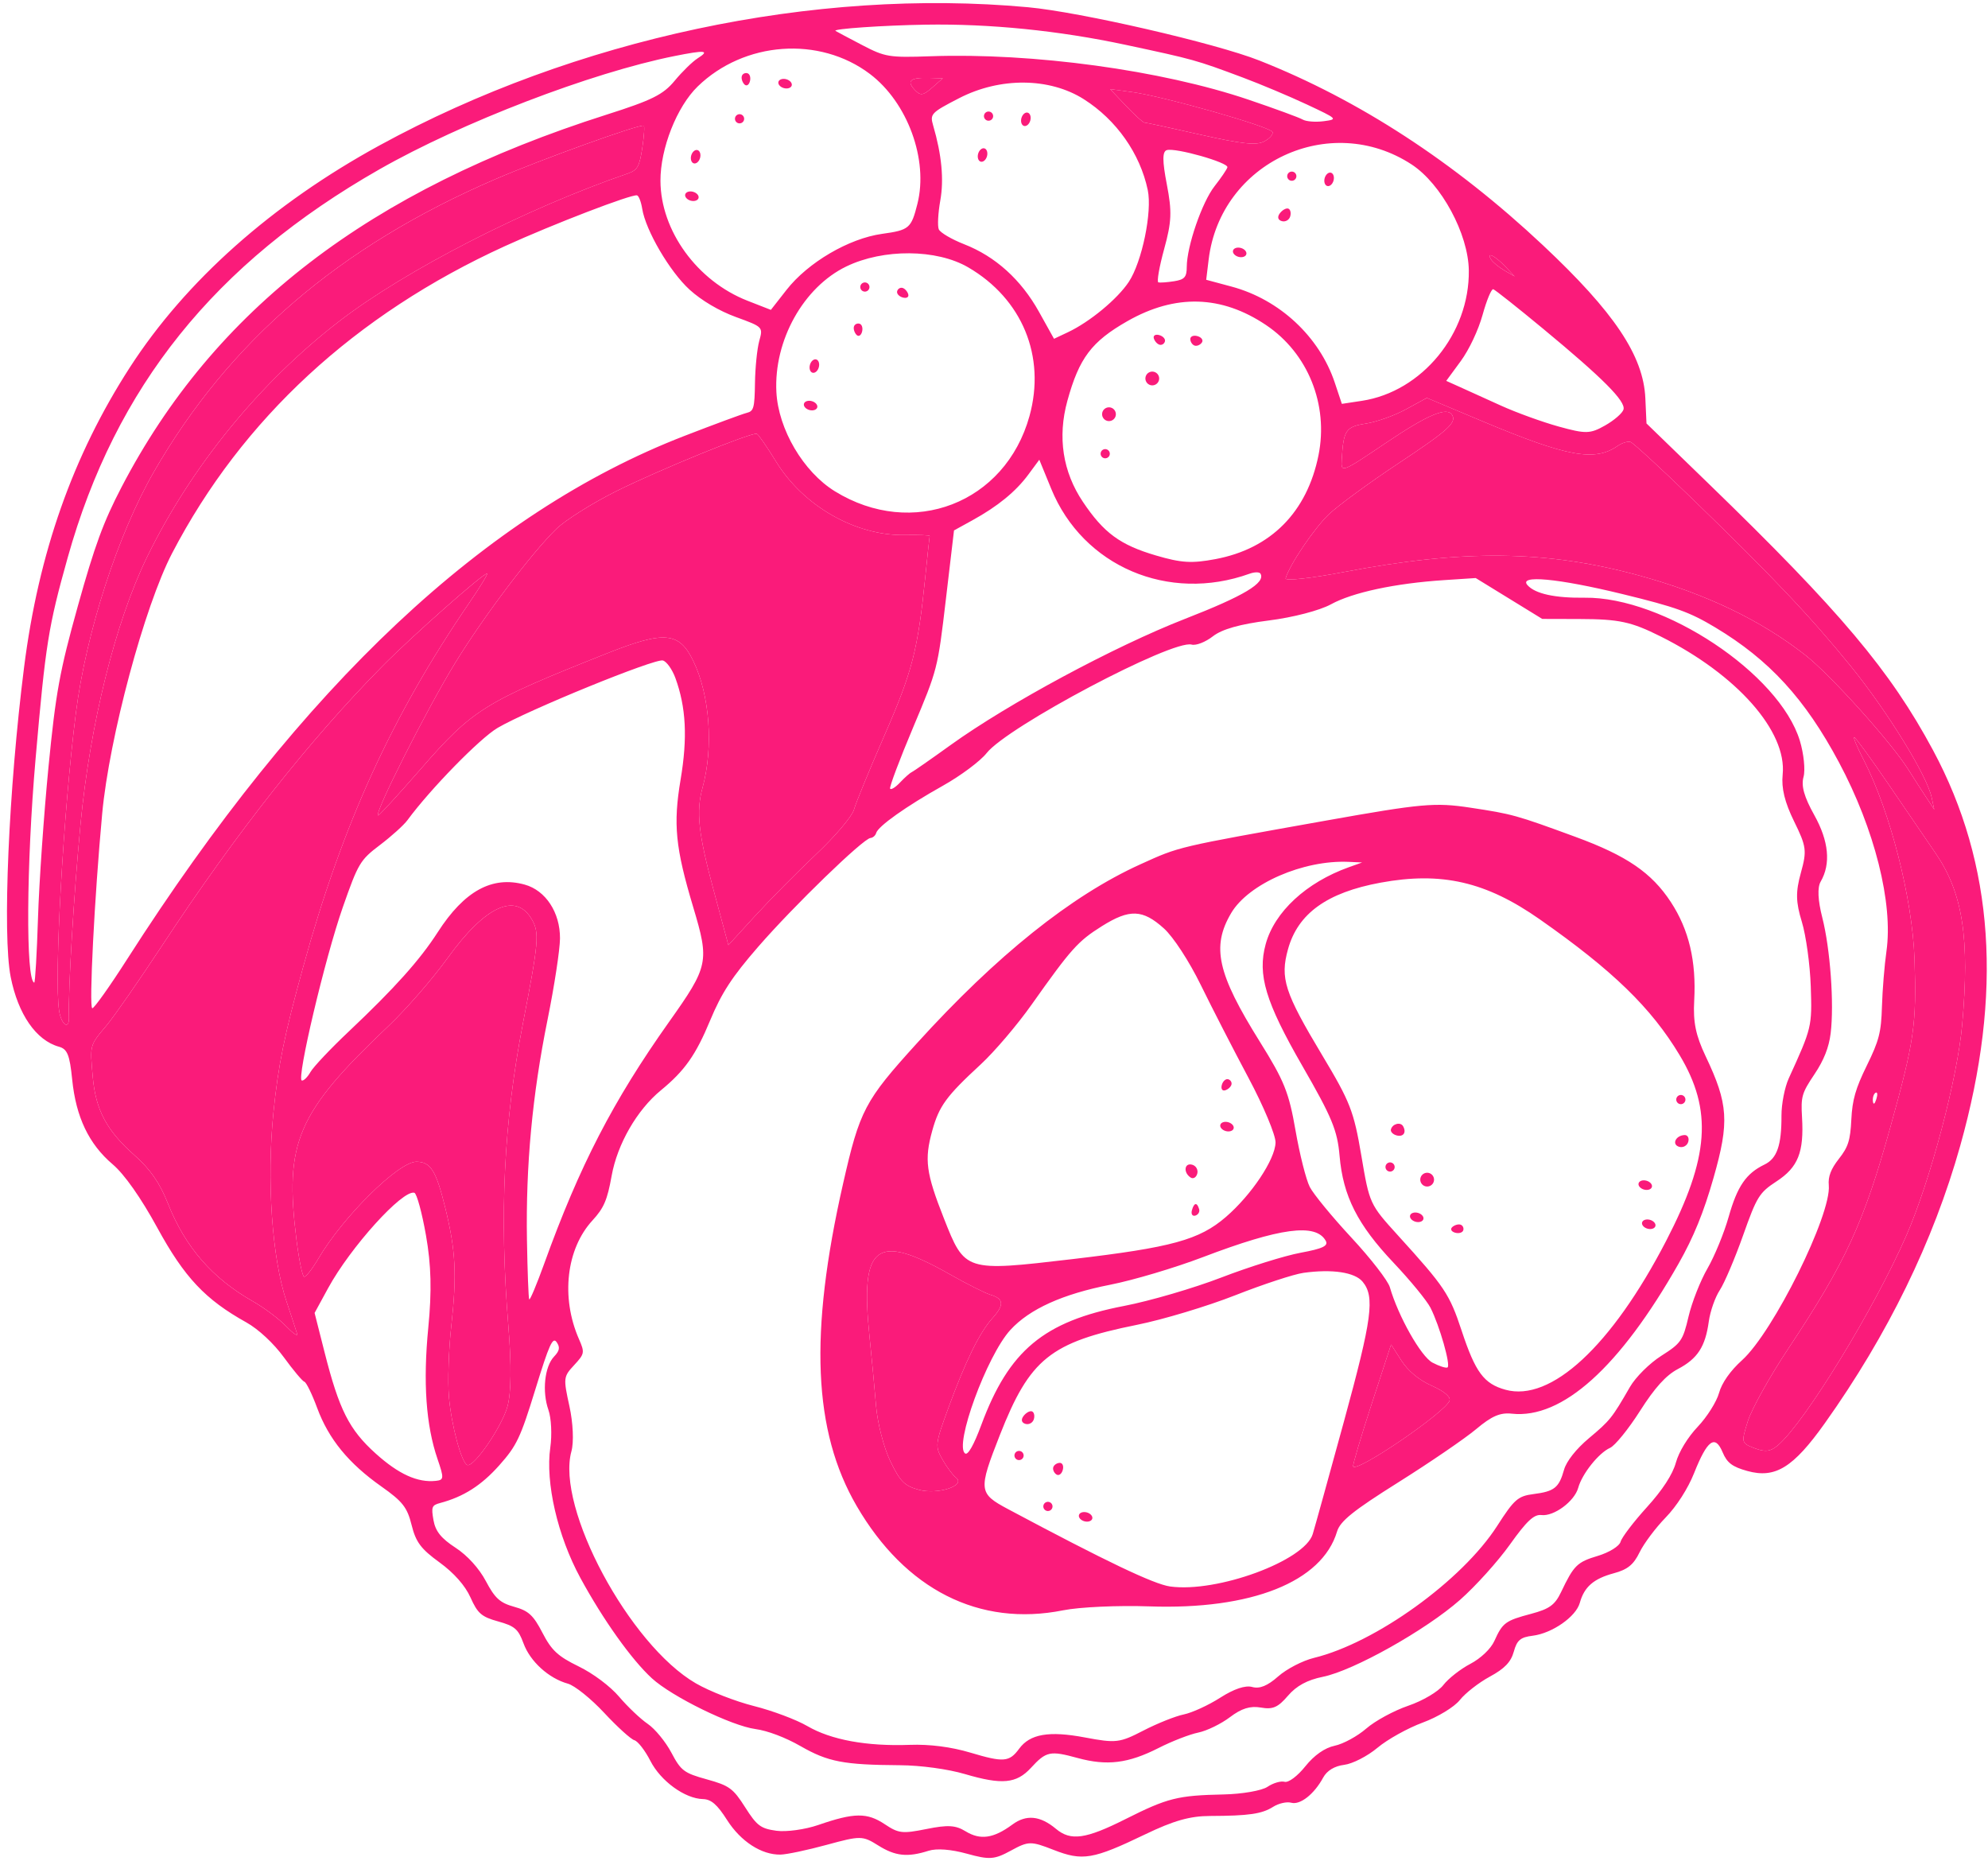 <?xml version="1.0" encoding="UTF-8"?> <svg xmlns="http://www.w3.org/2000/svg" width="219" height="205" viewBox="0 0 219 205" fill="none"> <path fill-rule="evenodd" clip-rule="evenodd" d="M138.73 6.666C149.68 10.99 160.195 17.837 169.963 27.005C177.83 34.388 181.04 39.18 181.253 43.858L181.379 46.642L188.196 53.248C202.753 67.356 208.229 73.86 212.95 82.646C219.678 95.169 220.656 109.426 215.938 126.214C212.981 136.732 207.968 147.001 201.023 156.767C197.547 161.653 195.566 162.876 192.497 162.027C190.829 161.565 190.255 161.132 189.765 159.963C188.932 157.976 188.074 158.606 186.617 162.274C185.946 163.961 184.697 165.909 183.488 167.153C182.38 168.291 181.087 170.019 180.614 170.991C179.956 172.346 179.294 172.883 177.784 173.289C175.553 173.89 174.522 174.786 174.034 176.548C173.611 178.078 170.987 179.906 168.835 180.172C167.492 180.337 167.111 180.659 166.761 181.927C166.444 183.07 165.746 183.797 164.117 184.679C162.9 185.338 161.413 186.498 160.813 187.257C160.209 188.02 158.385 189.128 156.732 189.736C155.088 190.341 152.844 191.59 151.745 192.511C150.646 193.433 148.997 194.279 148.08 194.392C147.013 194.523 146.178 195.029 145.762 195.796C144.767 197.629 143.23 198.838 142.242 198.565C141.752 198.43 140.856 198.633 140.25 199.017C139.012 199.801 137.578 200.009 133.299 200.024C131.088 200.031 129.299 200.537 126.166 202.043C120.391 204.819 119.263 205.01 116.053 203.755C113.558 202.779 113.298 202.784 111.363 203.839C109.543 204.832 109.004 204.87 106.514 204.18C104.765 203.697 103.178 203.575 102.294 203.857C99.971 204.597 98.632 204.455 96.742 203.269C95.025 202.19 94.794 202.187 91.085 203.2C88.957 203.781 86.661 204.266 85.982 204.279C83.888 204.316 81.597 202.831 80.088 200.459C79.008 198.762 78.342 198.186 77.436 198.164C75.446 198.116 72.78 196.177 71.644 193.952C71.06 192.81 70.269 191.788 69.885 191.681C69.501 191.575 68.001 190.214 66.552 188.658C65.102 187.101 63.305 185.658 62.557 185.451C60.445 184.866 58.395 183.002 57.668 181.005C57.099 179.445 56.701 179.101 54.875 178.596C53.045 178.09 52.617 177.719 51.829 175.955C51.244 174.647 50.007 173.248 48.413 172.091C46.37 170.61 45.809 169.859 45.343 167.978C44.86 166.03 44.351 165.38 42.009 163.73C38.392 161.18 36.207 158.507 34.94 155.084C34.375 153.555 33.741 152.257 33.533 152.199C33.325 152.141 32.306 150.928 31.269 149.502C30.154 147.969 28.466 146.4 27.136 145.659C22.604 143.135 20.319 140.706 17.326 135.228C15.526 131.934 13.699 129.338 12.416 128.25C9.791 126.023 8.367 123.044 7.951 118.903C7.678 116.189 7.419 115.549 6.493 115.293C3.983 114.598 1.992 111.721 1.177 107.61C0.258 102.976 0.951 86.938 2.651 73.508C4.244 60.921 8.025 50.197 14.295 40.484C20.453 30.945 29.973 22.481 41.827 16.005C63.359 4.243 89.695 -1.366 113.239 0.796C119.002 1.325 133.883 4.751 138.73 6.666ZM136.898 8.536C138.864 9.271 142.041 10.607 143.958 11.505C147.372 13.104 147.41 13.141 145.814 13.351C144.918 13.468 143.879 13.386 143.505 13.168C143.132 12.95 140.446 11.965 137.537 10.979C127.948 7.73 113.807 5.798 102.508 6.196C97.937 6.356 97.51 6.286 94.962 4.956C93.476 4.181 92.16 3.481 92.038 3.402C91.693 3.179 97.263 2.794 101.957 2.717C109.021 2.6 116.647 3.368 123.958 4.93C131.561 6.556 131.706 6.596 136.898 8.536ZM155.499 18.11C158.774 20.249 161.752 25.762 161.806 29.785C161.897 36.744 156.648 43.144 150.022 44.15L147.82 44.484L147.042 42.152C145.35 37.08 140.954 32.987 135.673 31.568L132.877 30.817L133.149 28.571C134.448 17.887 146.513 12.239 155.499 18.11ZM140.188 14.546C140.267 14.819 139.831 15.293 139.219 15.601C138.369 16.027 136.707 15.843 132.221 14.827C128.986 14.094 126.216 13.496 126.066 13.499C125.917 13.501 125.007 12.674 124.044 11.66L122.293 9.815L124.67 10.136C128.186 10.609 140.02 13.973 140.188 14.546ZM119.405 10.934C122.985 13.208 125.592 16.914 126.438 20.93C126.944 23.329 125.804 28.849 124.35 31.047C123.098 32.938 120.058 35.454 117.648 36.592L116.111 37.317L114.456 34.346C112.482 30.8 109.656 28.247 106.217 26.903C104.831 26.36 103.571 25.62 103.416 25.256C103.262 24.893 103.338 23.468 103.583 22.091C103.998 19.765 103.739 17.043 102.797 13.82C102.427 12.555 102.564 12.41 105.654 10.816C110.174 8.484 115.621 8.531 119.405 10.934ZM146.904 19.89C146.793 20.293 146.482 20.562 146.213 20.487C145.945 20.413 145.816 20.023 145.927 19.62C146.039 19.217 146.35 18.949 146.618 19.023C146.887 19.097 147.016 19.488 146.904 19.89ZM142.794 19.541C142.719 19.81 142.439 19.968 142.17 19.894C141.901 19.82 141.742 19.539 141.817 19.271C141.891 19.002 142.172 18.844 142.44 18.918C142.709 18.992 142.868 19.273 142.794 19.541ZM102.679 9.66C101.676 10.541 101.385 10.572 100.736 9.865C99.84 8.889 100.302 8.526 102.365 8.584L103.859 8.625L102.679 9.66ZM135.212 18.43C135.147 18.666 134.512 19.599 133.8 20.506C132.423 22.258 130.742 27.13 130.735 29.392C130.731 30.525 130.495 30.794 129.34 30.977C128.574 31.098 127.795 31.154 127.606 31.1C127.418 31.046 127.705 29.396 128.244 27.433C129.074 24.413 129.119 23.316 128.538 20.304C128.039 17.72 128.039 16.688 128.536 16.536C129.493 16.244 135.357 17.908 135.212 18.43ZM95.825 8.143C99.977 11.28 102.288 17.587 101.065 22.445C100.382 25.155 100.162 25.343 97.169 25.759C93.51 26.268 89.009 28.907 86.641 31.933L84.92 34.132L82.342 33.124C76.8 30.957 72.775 25.411 72.757 19.918C72.745 16.349 74.558 11.755 76.862 9.52C81.988 4.545 90.266 3.944 95.825 8.143ZM113.498 13.275C113.387 13.678 113.076 13.946 112.807 13.872C112.539 13.797 112.41 13.407 112.521 13.005C112.633 12.602 112.944 12.333 113.212 12.408C113.481 12.482 113.61 12.872 113.498 13.275ZM109.388 12.926C109.313 13.194 109.033 13.353 108.764 13.279C108.495 13.204 108.336 12.924 108.411 12.655C108.485 12.387 108.765 12.228 109.034 12.303C109.303 12.377 109.462 12.657 109.388 12.926ZM165.843 29.374L166.861 30.447L165.728 29.79C165.105 29.429 164.44 28.88 164.251 28.572C163.698 27.668 164.709 28.178 165.843 29.374ZM142.134 23.825C142.023 24.228 141.609 24.468 141.214 24.359C140.777 24.238 140.686 23.905 140.98 23.506C141.247 23.146 141.661 22.906 141.901 22.972C142.141 23.039 142.246 23.422 142.134 23.825ZM76.848 6.428C76.287 6.784 75.148 7.896 74.319 8.899C73.055 10.426 71.834 11.033 66.815 12.63C40.69 20.941 23.573 34.089 13.377 53.678C11.386 57.505 10.437 60.09 8.58 66.741C6.571 73.94 6.143 76.281 5.34 84.498C4.831 89.704 4.311 97.186 4.186 101.124C4.061 105.064 3.874 108.263 3.77 108.234C2.826 107.973 2.904 95.222 3.919 83.579C5.024 70.909 5.322 69.046 7.452 61.437C12.723 42.611 23.653 28.996 41.801 18.651C50.849 13.493 65.139 8.007 74.292 6.176C77.702 5.494 78.238 5.547 76.848 6.428ZM87.217 9.419C87.143 9.687 86.753 9.816 86.35 9.704C85.947 9.593 85.678 9.282 85.752 9.013C85.826 8.745 86.217 8.617 86.62 8.728C87.023 8.84 87.292 9.151 87.217 9.419ZM82.61 8.963C82.495 9.382 82.217 9.528 81.995 9.288C81.772 9.047 81.647 8.644 81.717 8.391C81.787 8.139 82.064 7.993 82.332 8.067C82.601 8.142 82.726 8.545 82.61 8.963ZM169.998 36.217C176.587 41.671 179.098 44.193 178.847 45.102C178.736 45.503 177.825 46.294 176.823 46.862C175.168 47.798 174.696 47.809 171.705 46.982C169.893 46.48 167.026 45.441 165.335 44.672C163.644 43.903 161.598 42.977 160.79 42.613L159.319 41.952L160.918 39.775C161.84 38.518 162.858 36.361 163.325 34.674C163.77 33.066 164.298 31.799 164.498 31.858C164.699 31.918 167.174 33.879 169.998 36.217ZM108.728 17.21C108.617 17.612 108.306 17.881 108.037 17.806C107.768 17.732 107.64 17.342 107.751 16.939C107.863 16.537 108.174 16.268 108.442 16.342C108.711 16.417 108.84 16.807 108.728 17.21ZM137.297 28.004C137.223 28.272 136.832 28.401 136.429 28.289C136.026 28.178 135.757 27.867 135.831 27.598C135.905 27.33 136.296 27.201 136.699 27.313C137.102 27.424 137.371 27.735 137.297 28.004ZM81.959 13.219C81.885 13.487 81.604 13.646 81.335 13.571C81.067 13.497 80.907 13.217 80.982 12.948C81.056 12.68 81.337 12.521 81.605 12.595C81.874 12.67 82.033 12.95 81.959 13.219ZM70.755 16.293C70.441 18.371 70.225 18.746 69.122 19.125C57.952 22.957 44.706 29.738 37.388 35.37C28.623 42.115 21.043 51.414 16.192 61.373C12.71 68.522 9.92 79.74 8.864 90.838C8.12 98.651 7.5 109.006 7.594 112.051C7.638 113.483 6.764 112.908 6.514 111.34C5.943 107.751 6.978 89.36 8.363 78.504C9.493 69.643 12.978 58.876 16.949 51.976C25.224 37.596 37.432 27.126 54.516 19.756C59.604 17.562 70.352 13.685 70.917 13.841C71.026 13.872 70.953 14.975 70.755 16.293ZM77.121 17.397C77.01 17.8 76.699 18.069 76.43 17.994C76.162 17.92 76.033 17.53 76.144 17.127C76.256 16.724 76.567 16.456 76.835 16.53C77.104 16.604 77.233 16.994 77.121 17.397ZM139.469 35.804C144.086 38.906 146.368 44.568 145.248 50.139C143.987 56.411 139.999 60.435 133.909 61.582C131.283 62.077 130.145 62.008 127.329 61.18C123.393 60.024 121.589 58.699 119.293 55.276C117.071 51.965 116.484 48.147 117.582 44.153C118.879 39.438 120.244 37.625 124.193 35.374C129.476 32.362 134.558 32.505 139.469 35.804ZM186.39 54.906C195.373 63.612 199.456 67.925 203.891 73.388C207.903 78.332 212.278 85.429 212.791 87.827L213.078 89.167L212.195 87.828C211.708 87.091 210.817 85.706 210.214 84.749C208.311 81.728 201.655 74.337 198.881 72.163C193.95 68.299 187.929 65.412 180.62 63.404C170.412 60.601 161.204 60.492 147.989 63.017C144.4 63.703 141.537 64.011 141.626 63.701C142.052 62.22 144.768 58.197 146.386 56.652C147.379 55.702 150.818 53.184 154.027 51.055C159.511 47.417 160.457 46.569 159.975 45.72C159.436 44.77 157.323 45.65 152.749 48.733C147.738 52.108 147.719 52.116 147.808 50.593C147.997 47.377 148.253 46.999 150.48 46.655C151.652 46.474 153.64 45.764 154.896 45.076L157.179 43.827L163.392 46.435C172.641 50.316 175.684 50.868 178.193 49.121C178.685 48.779 179.331 48.584 179.628 48.687C179.926 48.791 182.969 51.589 186.39 54.906ZM106.657 29.447C112.614 32.918 115.227 39.256 113.409 45.828C110.753 55.428 100.516 59.384 91.969 54.113C88.501 51.974 85.737 47.279 85.527 43.172C85.237 37.501 88.509 31.632 93.233 29.349C97.311 27.378 103.179 27.421 106.657 29.447ZM76.951 21.816C76.876 22.085 76.486 22.213 76.083 22.102C75.68 21.99 75.411 21.679 75.485 21.411C75.559 21.142 75.95 21.014 76.353 21.125C76.756 21.237 77.025 21.548 76.951 21.816ZM132.403 37.724C132.227 37.985 131.874 38.142 131.619 38.071C131.364 38.001 131.141 37.685 131.125 37.37C131.109 37.055 131.461 36.898 131.909 37.022C132.357 37.146 132.579 37.462 132.403 37.724ZM128.329 37.608C128.254 37.876 127.987 38.039 127.734 37.969C127.481 37.899 127.199 37.584 127.107 37.27C127.015 36.955 127.283 36.793 127.702 36.909C128.121 37.025 128.403 37.339 128.329 37.608ZM70.745 22.988C71.126 25.381 73.783 29.918 75.968 31.908C77.278 33.101 79.211 34.242 81.072 34.921C84.062 36.013 84.066 36.016 83.641 37.553C83.406 38.4 83.194 40.481 83.169 42.179C83.128 44.938 83.032 45.289 82.266 45.476C81.795 45.591 78.703 46.734 75.395 48.015C53.495 56.495 33.345 75.416 13.991 105.676C12.067 108.684 10.345 111.104 10.164 111.054C9.788 110.95 10.408 98.797 11.257 89.622C12.033 81.24 15.913 66.787 18.957 60.942C26.666 46.138 39.136 34.633 55.627 27.108C60.93 24.689 69.599 21.359 70.177 21.519C70.369 21.572 70.625 22.233 70.745 22.988ZM100.052 32.411C100.144 32.726 99.876 32.888 99.457 32.772C99.038 32.657 98.756 32.342 98.831 32.074C98.905 31.805 99.172 31.643 99.425 31.713C99.678 31.783 99.96 32.097 100.052 32.411ZM95.764 31.751C95.69 32.019 95.41 32.178 95.141 32.103C94.872 32.029 94.713 31.749 94.787 31.48C94.862 31.212 95.142 31.053 95.411 31.127C95.68 31.202 95.839 31.482 95.764 31.751ZM127.669 41.892C127.558 42.294 127.137 42.532 126.734 42.421C126.331 42.309 126.092 41.889 126.204 41.486C126.315 41.083 126.736 40.845 127.139 40.957C127.542 41.068 127.781 41.489 127.669 41.892ZM94.962 36.551C94.846 36.97 94.569 37.116 94.347 36.876C94.124 36.635 93.999 36.232 94.069 35.979C94.138 35.727 94.415 35.581 94.684 35.655C94.953 35.73 95.078 36.133 94.962 36.551ZM122.899 45.826C122.788 46.229 122.367 46.467 121.964 46.356C121.561 46.244 121.322 45.823 121.434 45.421C121.545 45.018 121.966 44.78 122.369 44.891C122.772 45.003 123.011 45.423 122.899 45.826ZM90.2 40.457C90.089 40.86 89.778 41.129 89.509 41.054C89.24 40.98 89.112 40.59 89.223 40.187C89.334 39.784 89.645 39.516 89.914 39.59C90.183 39.664 90.311 40.055 90.2 40.457ZM188.957 69.11C194.913 72.684 198.839 76.965 202.577 83.961C206.514 91.33 208.567 99.498 207.812 104.787C207.593 106.316 207.371 109.053 207.317 110.87C207.234 113.71 206.999 114.623 205.65 117.37C204.41 119.894 204.052 121.144 203.944 123.319C203.83 125.617 203.603 126.332 202.571 127.645C201.692 128.764 201.372 129.601 201.461 130.551C201.765 133.777 195.345 146.722 191.905 149.824C190.615 150.986 189.678 152.319 189.371 153.43C189.103 154.399 188.048 156.072 187.027 157.148C185.919 158.317 184.947 159.912 184.616 161.107C184.251 162.42 183.151 164.11 181.414 166.024C179.959 167.628 178.659 169.334 178.526 169.816C178.391 170.304 177.288 170.992 176.034 171.37C173.726 172.065 173.384 172.403 171.964 175.376C171.294 176.78 170.683 177.222 168.676 177.756C165.831 178.512 165.53 178.734 164.62 180.75C164.231 181.613 163.117 182.672 161.974 183.269C160.889 183.836 159.55 184.887 158.999 185.604C158.443 186.328 156.725 187.341 155.137 187.882C153.564 188.419 151.483 189.548 150.512 190.393C149.541 191.237 147.977 192.09 147.035 192.287C145.938 192.518 144.776 193.332 143.794 194.558C142.927 195.642 141.937 196.379 141.509 196.26C141.094 196.145 140.247 196.394 139.628 196.813C139.009 197.232 136.836 197.61 134.799 197.653C129.73 197.76 128.62 198.039 123.987 200.368C119.605 202.572 117.953 202.804 116.331 201.446C114.591 199.989 113.059 199.837 111.524 200.969C109.45 202.498 107.997 202.708 106.372 201.714C105.263 201.036 104.426 200.986 102.068 201.46C99.4 201.995 98.992 201.949 97.473 200.937C95.514 199.632 94.106 199.648 90.132 201.02C88.69 201.517 86.621 201.802 85.534 201.653C83.793 201.413 83.383 201.106 82.085 199.066C80.76 196.982 80.338 196.676 77.863 195.991C75.347 195.295 75.015 195.045 73.959 193.049C73.324 191.85 72.153 190.424 71.355 189.881C70.558 189.338 69.142 187.995 68.209 186.897C67.226 185.739 65.349 184.332 63.743 183.55C61.459 182.436 60.76 181.787 59.761 179.855C58.755 177.911 58.225 177.421 56.646 176.984C55.08 176.551 54.526 176.049 53.525 174.159C52.781 172.753 51.48 171.321 50.177 170.474C48.599 169.448 47.97 168.664 47.755 167.456C47.494 165.985 47.566 165.798 48.479 165.554C51.068 164.866 53.033 163.613 55.002 161.399C56.923 159.239 57.328 158.388 58.973 153.045C60.507 148.064 60.889 147.217 61.323 147.839C61.717 148.404 61.648 148.783 61.034 149.426C59.991 150.521 59.701 153.284 60.418 155.308C60.729 156.186 60.821 158.041 60.622 159.431C60.068 163.302 61.42 169.174 63.929 173.793C66.432 178.401 69.573 182.809 71.817 184.864C74.02 186.882 80.578 190.095 83.216 190.45C84.553 190.63 86.519 191.374 88.186 192.329C91.215 194.065 92.922 194.394 99.138 194.434C101.434 194.449 104.422 194.857 106.307 195.412C110.381 196.612 111.972 196.462 113.568 194.726C115.251 192.897 115.673 192.808 118.703 193.637C121.951 194.525 124.287 194.237 127.638 192.533C129.088 191.795 131.05 191.033 131.996 190.84C132.942 190.647 134.515 189.883 135.491 189.142C136.763 188.177 137.727 187.878 138.894 188.082C140.216 188.315 140.777 188.071 141.88 186.784C142.821 185.688 144.007 185.044 145.735 184.694C149.119 184.009 157.059 179.553 160.844 176.216C162.548 174.714 165.022 171.97 166.341 170.118C168.181 167.535 168.988 166.78 169.804 166.879C171.184 167.044 173.445 165.37 173.859 163.876C174.285 162.333 176.113 160.041 177.364 159.48C177.912 159.234 179.401 157.399 180.67 155.403C182.297 152.847 183.528 151.485 184.835 150.797C187.007 149.653 187.86 148.34 188.244 145.549C188.397 144.435 188.941 142.886 189.453 142.106C189.965 141.325 191.12 138.613 192.019 136.077C193.539 131.79 193.797 131.373 195.713 130.119C198.082 128.566 198.739 126.915 198.513 123.073C198.378 120.781 198.485 120.409 199.879 118.33C200.919 116.78 201.478 115.369 201.667 113.817C202.062 110.568 201.623 104.503 200.745 101.067C200.256 99.152 200.192 97.753 200.564 97.113C201.704 95.148 201.466 92.654 199.865 89.783C198.744 87.773 198.404 86.566 198.679 85.573C198.89 84.808 198.707 83.013 198.272 81.584C196.024 74.201 183.272 65.726 174.579 65.837C171.292 65.879 169.135 65.409 168.278 64.464C167.213 63.291 171.615 63.7 178.742 65.438C184.614 66.869 186.133 67.416 188.957 69.11ZM122.24 50.11C122.166 50.379 121.885 50.537 121.616 50.463C121.348 50.389 121.189 50.108 121.263 49.84C121.337 49.571 121.618 49.413 121.886 49.487C122.155 49.561 122.314 49.842 122.24 50.11ZM182.935 70.101C191.343 74.304 196.869 80.557 196.38 85.317C196.226 86.812 196.607 88.372 197.64 90.473C199.002 93.246 199.061 93.695 198.386 96.136C197.8 98.252 197.822 99.341 198.492 101.533C198.953 103.044 199.396 106.255 199.476 108.67C199.623 113.089 199.595 113.202 197.05 118.782C196.605 119.758 196.244 121.604 196.249 122.886C196.26 126.161 195.757 127.608 194.375 128.274C192.35 129.251 191.386 130.658 190.432 134.028C189.928 135.81 188.877 138.37 188.098 139.716C187.318 141.063 186.38 143.445 186.012 145.01C185.39 147.665 185.186 147.958 183.014 149.337C181.721 150.158 180.183 151.686 179.558 152.768C177.578 156.203 177.372 156.46 175.031 158.423C173.633 159.596 172.56 160.954 172.298 161.883C171.737 163.874 171.236 164.274 168.934 164.568C167.221 164.787 166.811 165.146 164.933 168.071C161.066 174.092 151.532 180.959 144.745 182.612C143.505 182.914 141.732 183.832 140.806 184.652C139.632 185.691 138.766 186.044 137.947 185.817C137.189 185.607 135.938 186.026 134.422 186.996C133.13 187.824 131.319 188.654 130.4 188.842C129.48 189.03 127.475 189.832 125.945 190.624C123.34 191.972 122.93 192.02 119.506 191.374C115.562 190.63 113.466 190.99 112.273 192.614C111.187 194.093 110.563 194.143 106.9 193.048C104.782 192.415 102.414 192.111 100.225 192.191C95.47 192.365 91.545 191.645 88.929 190.118C87.729 189.418 85.088 188.427 83.06 187.917C81.009 187.4 78.166 186.29 76.653 185.414C69.339 181.181 61.234 166.068 62.948 159.859C63.226 158.853 63.133 156.739 62.729 154.895C62.047 151.781 62.063 151.642 63.243 150.369C64.402 149.119 64.428 148.979 63.776 147.491C61.769 142.905 62.379 137.566 65.269 134.424C66.526 133.057 66.898 132.192 67.379 129.511C68.01 126.008 70.172 122.256 72.809 120.09C75.426 117.94 76.646 116.211 78.224 112.411C79.487 109.371 80.639 107.603 83.519 104.289C87.432 99.785 95.088 92.37 95.895 92.301C96.161 92.277 96.441 92.033 96.517 91.757C96.724 91.011 99.83 88.809 103.865 86.547C105.827 85.448 107.995 83.831 108.685 82.954C110.974 80.041 129.161 70.415 131.273 71C131.749 71.132 132.803 70.721 133.613 70.087C134.611 69.306 136.596 68.745 139.765 68.345C142.442 68.008 145.374 67.245 146.62 66.563C149.01 65.253 153.688 64.253 159.079 63.899L162.566 63.67L166.23 65.921L169.894 68.172L174 68.183C178.368 68.195 179.686 68.478 182.935 70.101ZM115.807 53.848C119.306 62.383 128.719 66.408 137.66 63.191C138.207 62.994 138.745 62.993 138.856 63.188C139.431 64.203 137.043 65.633 130.537 68.168C122.777 71.192 111.072 77.492 104.723 82.061C102.557 83.62 100.622 84.969 100.423 85.058C100.224 85.148 99.649 85.659 99.144 86.195C98.64 86.73 98.15 87.031 98.054 86.863C97.959 86.695 99.099 83.667 100.587 80.133C103.285 73.725 103.294 73.688 104.193 66.066L105.094 58.425L107.111 57.314C109.917 55.769 111.895 54.152 113.296 52.256L114.491 50.638L115.807 53.848ZM90.029 44.876C89.955 45.145 89.564 45.273 89.161 45.162C88.758 45.05 88.489 44.739 88.564 44.471C88.638 44.202 89.028 44.074 89.431 44.185C89.835 44.297 90.103 44.608 90.029 44.876ZM207.847 86.103C209.657 88.748 212.095 92.319 213.265 94.038C216.232 98.398 216.997 103.384 216.155 112.875C215.629 118.799 212.638 130.082 209.99 136.128C206.475 144.155 198.923 156.504 195.916 159.144C195.071 159.886 194.477 159.972 193.306 159.523C191.811 158.949 191.801 158.908 192.548 156.524C192.964 155.194 194.964 151.609 196.991 148.558C203.328 139.022 205.309 134.721 208.261 124.09C210.884 114.642 211.144 112.831 210.903 105.642C210.681 99.001 208.235 89.402 205.324 83.744C204.585 82.308 204.11 81.169 204.269 81.213C204.427 81.256 206.037 83.457 207.847 86.103ZM85.509 50.87C88.514 55.755 94.276 59.033 99.683 58.932C101.209 58.904 102.439 58.95 102.415 59.034C102.392 59.119 102.177 61.115 101.938 63.472C101.111 71.627 100.515 73.943 97.408 81.057C95.778 84.789 94.28 88.439 94.078 89.169C93.873 89.909 92.032 92.084 89.923 94.077C87.841 96.046 84.809 99.107 83.188 100.879L80.239 104.102L78.608 98.04C76.927 91.794 76.667 89.397 77.389 86.77C78.614 82.312 78.197 76.57 76.376 72.81C74.822 69.6 73.206 69.452 66.929 71.942C53.371 77.32 52.095 78.11 46.366 84.683C43.88 87.535 41.761 89.846 41.657 89.817C41.17 89.682 47.005 78.131 50.159 72.991C53.274 67.912 58.587 60.877 61.293 58.252C62.289 57.285 65.245 55.425 67.861 54.118C72.581 51.76 82.802 47.587 83.375 47.784C83.54 47.841 84.5 49.23 85.509 50.87ZM173.543 92.174C179.2 94.25 181.947 96.126 184.065 99.363C186.056 102.405 186.876 105.867 186.635 110.225C186.504 112.59 186.805 114.048 187.896 116.344C190.394 121.597 190.523 123.571 188.766 129.73C187.675 133.555 186.574 136.256 184.919 139.175C178.432 150.61 172.093 156.315 166.541 155.712C165.256 155.573 164.332 155.973 162.615 157.414C161.38 158.45 157.524 161.085 154.047 163.27C149.071 166.395 147.631 167.552 147.289 168.698C145.635 174.239 137.858 177.336 126.599 176.938C123.181 176.817 118.917 177.011 117.123 177.37C107.883 179.216 99.741 175.104 94.371 165.879C89.578 157.643 89.123 146.879 92.873 130.379C94.714 122.276 95.249 121.258 101.008 114.912C109.786 105.239 118.015 98.65 125.625 95.202C129.995 93.222 129.488 93.342 146.07 90.386C156.633 88.504 158.075 88.374 161.965 88.962C166.599 89.662 167.011 89.776 173.543 92.174ZM51.665 66.445C43.178 78.854 37.742 90.768 33.412 106.452C31.321 114.025 30.648 117.321 30.118 122.576C29.368 130.019 29.961 138.565 31.558 143.34C32.105 144.975 32.632 146.584 32.729 146.915C32.825 147.246 32.271 146.862 31.498 146.062C30.725 145.262 29.093 144.04 27.872 143.347C23.381 140.797 20.405 137.371 18.496 132.553C17.602 130.297 16.556 128.788 14.825 127.255C11.745 124.529 10.541 122.268 10.216 118.604C9.9 115.044 9.861 115.189 11.74 112.949C12.581 111.946 15.375 107.925 17.949 104.013C26.005 91.769 34.089 81.525 42.112 73.391C45.421 70.036 53.284 63.084 53.653 63.186C53.765 63.217 52.87 64.684 51.665 66.445ZM169.62 101.26C177.671 106.9 181.893 110.999 185.023 116.21C188.678 122.297 188.301 127.499 183.538 136.691C177.541 148.263 170.847 154.46 165.842 153.076C163.468 152.419 162.533 151.16 161.018 146.577C159.682 142.538 159.162 141.759 154.024 136.103C150.879 132.64 150.867 132.615 149.962 127.263C149.14 122.402 148.735 121.363 145.655 116.231C141.501 109.306 141.001 107.758 141.887 104.555C142.976 100.62 146.186 98.309 152.069 97.225C158.801 95.985 163.698 97.11 169.62 101.26ZM74.403 74.684C75.58 77.915 75.751 81.257 74.977 85.859C74.146 90.794 74.4 93.361 76.363 99.914C78.165 105.93 78.063 106.415 73.702 112.563C67.536 121.258 63.833 128.426 59.957 139.173C59.123 141.484 58.377 143.261 58.298 143.121C58.219 142.983 58.108 140.044 58.05 136.592C57.912 128.386 58.639 120.609 60.318 112.32C61.066 108.625 61.684 104.593 61.69 103.359C61.706 100.507 60.109 98.075 57.803 97.437C54.224 96.447 51.152 98.128 48.222 102.68C46.251 105.742 43.456 108.861 38.432 113.605C36.427 115.498 34.523 117.512 34.2 118.082C33.876 118.652 33.447 119.072 33.245 119.016C32.651 118.852 35.804 105.526 37.756 99.952C39.464 95.074 39.668 94.733 41.855 93.075C43.121 92.116 44.482 90.887 44.881 90.344C47.399 86.916 52.878 81.309 54.821 80.172C58.194 78.197 72.148 72.506 73.023 72.749C73.436 72.863 74.057 73.734 74.403 74.684ZM148.594 95.52C143.903 97.197 140.402 100.435 139.429 103.995C138.507 107.369 139.408 110.36 143.472 117.415C146.734 123.078 147.326 124.507 147.569 127.315C147.952 131.744 149.539 134.884 153.521 139.093C155.359 141.034 157.187 143.264 157.585 144.048C158.588 146.024 159.836 150.406 159.458 150.621C159.286 150.718 158.542 150.479 157.805 150.089C156.539 149.421 154.037 144.996 153.105 141.777C152.895 141.057 150.992 138.602 148.875 136.323C146.758 134.043 144.693 131.532 144.287 130.742C143.881 129.952 143.173 127.143 142.713 124.5C141.988 120.325 141.472 119.045 138.786 114.744C134.097 107.235 133.439 104.281 135.626 100.575C137.536 97.339 143.573 94.706 148.567 94.931L150.053 94.998L148.594 95.52ZM206.696 121.073C206.515 121.636 206.368 121.719 206.319 121.287C206.276 120.896 206.41 120.479 206.617 120.362C206.824 120.245 206.86 120.565 206.696 121.073ZM128.218 102.264C129.253 103.197 130.996 105.869 132.28 108.493C133.517 111.02 135.884 115.628 137.54 118.733C139.196 121.838 140.534 125.04 140.515 125.848C140.471 127.71 137.867 131.612 135.045 134.046C132.115 136.573 129.085 137.404 118.12 138.69C106.289 140.077 106.298 140.08 103.97 134.175C102.01 129.205 101.815 127.734 102.693 124.56C103.451 121.822 104.231 120.753 108.032 117.245C109.538 115.855 112.065 112.889 113.646 110.654C118 104.502 118.743 103.672 121.381 102.017C124.434 100.101 125.879 100.153 128.218 102.264ZM185.652 121.25C185.578 121.518 185.297 121.677 185.029 121.603C184.76 121.529 184.601 121.248 184.675 120.98C184.749 120.711 185.03 120.552 185.299 120.627C185.567 120.701 185.726 120.982 185.652 121.25ZM185.981 125.764C185.863 126.189 185.419 126.44 184.994 126.322C184.131 126.084 184.572 125.074 185.561 125.023C185.91 125.005 186.099 125.339 185.981 125.764ZM181.974 130.741C181.9 131.01 181.509 131.138 181.106 131.027C180.703 130.915 180.434 130.604 180.509 130.336C180.583 130.067 180.974 129.939 181.377 130.051C181.78 130.162 182.049 130.473 181.974 130.741ZM154.565 124.048C154.963 124.75 154.588 125.266 153.833 125.057C153.43 124.945 153.157 124.648 153.227 124.395C153.397 123.779 154.282 123.55 154.565 124.048ZM135.656 119.472C135.586 119.724 135.272 120.006 134.957 120.097C134.642 120.189 134.48 119.921 134.596 119.503C134.711 119.085 135.026 118.803 135.295 118.877C135.563 118.951 135.726 119.219 135.656 119.472ZM182.36 135.051C182.285 135.32 181.895 135.448 181.492 135.337C181.089 135.225 180.82 134.914 180.894 134.646C180.968 134.378 181.359 134.249 181.762 134.361C182.165 134.472 182.434 134.783 182.36 135.051ZM58.609 101.309C59.427 102.751 59.333 103.829 57.624 112.625C55.489 123.619 54.998 133.773 56.005 146.122C56.353 150.384 56.316 153.42 55.899 154.928C55.289 157.134 52.247 161.58 51.492 161.371C50.859 161.196 49.734 157.057 49.456 153.878C49.308 152.193 49.424 148.671 49.714 146.053C50.338 140.412 50.204 137.749 49.062 133.088C48.046 128.941 47.45 127.982 45.88 127.963C43.932 127.94 37.796 133.997 35.069 138.635C34.394 139.784 33.687 140.682 33.499 140.63C33.311 140.578 32.935 138.759 32.663 136.589C31.311 125.808 32.698 122.583 42.811 112.996C44.744 111.163 47.663 107.809 49.297 105.543C53.467 99.757 56.855 98.217 58.609 101.309ZM157.949 130.137C157.838 130.539 157.417 130.778 157.014 130.666C156.611 130.555 156.372 130.134 156.484 129.731C156.595 129.329 157.016 129.09 157.419 129.202C157.822 129.313 158.061 129.734 157.949 130.137ZM153.62 128.676C153.546 128.945 153.265 129.104 152.997 129.029C152.728 128.955 152.569 128.674 152.643 128.406C152.717 128.138 152.998 127.979 153.267 128.053C153.535 128.127 153.694 128.408 153.62 128.676ZM135.898 124.299C135.824 124.567 135.434 124.695 135.031 124.584C134.628 124.472 134.359 124.162 134.433 123.893C134.507 123.625 134.898 123.496 135.301 123.608C135.704 123.719 135.973 124.03 135.898 124.299ZM161.198 135.502C161.124 135.77 160.72 135.895 160.302 135.779C159.883 135.663 159.737 135.387 159.977 135.164C160.217 134.942 160.62 134.817 160.874 134.887C161.127 134.957 161.272 135.234 161.198 135.502ZM156.801 134.285C156.727 134.554 156.337 134.682 155.934 134.571C155.531 134.459 155.262 134.148 155.336 133.88C155.41 133.612 155.801 133.483 156.204 133.595C156.607 133.706 156.876 134.017 156.801 134.285ZM131.892 129.276C131.774 129.701 131.441 129.89 131.151 129.695C130.329 129.143 130.469 128.051 131.332 128.29C131.758 128.407 132.009 128.851 131.892 129.276ZM146.039 136.659C146.362 137.228 145.728 137.532 143.279 137.986C141.53 138.31 137.603 139.537 134.55 140.712C131.497 141.888 126.676 143.297 123.836 143.844C114.981 145.551 111.145 148.747 108.101 156.953C107.285 159.153 106.634 160.305 106.324 160.099C105.071 159.265 108.709 149.319 111.302 146.49C113.413 144.186 117.047 142.542 122.317 141.506C124.848 141.008 129.431 139.644 132.502 138.474C141.02 135.232 144.932 134.707 146.039 136.659ZM132.1 133.195C132.185 133.487 131.993 133.803 131.674 133.896C131.354 133.989 131.187 133.723 131.303 133.304C131.54 132.447 131.868 132.402 132.1 133.195ZM150.108 141.178C151.475 142.832 151.155 145.222 148.047 156.582C146.396 162.615 144.851 168.191 144.613 168.973C143.719 171.919 134.085 175.46 128.905 174.747C127.116 174.501 121.829 171.978 111.045 166.224C107.792 164.488 107.755 164.155 110.142 158.075C113.447 149.661 115.7 147.849 125.258 145.924C128.124 145.347 132.991 143.882 136.075 142.67C139.158 141.457 142.542 140.346 143.595 140.2C146.76 139.762 149.247 140.135 150.108 141.178ZM154.389 149.877C155.12 151.013 156.322 152.01 157.705 152.625C159.075 153.235 159.806 153.838 159.689 154.261C159.352 155.479 149.433 162.258 149.064 161.523C148.995 161.385 149.907 158.307 151.091 154.683L153.244 148.094L154.389 149.877ZM104.633 140.361C106.508 141.424 108.521 142.437 109.107 142.611C110.588 143.051 110.649 143.727 109.34 145.18C107.906 146.773 106.376 149.888 104.467 155.102C103.018 159.06 102.991 159.295 103.817 160.751C104.291 161.587 104.96 162.486 105.305 162.75C106.457 163.633 103.294 164.67 101.208 164.092C99.624 163.654 99.161 163.186 98.068 160.922C97.363 159.461 96.66 156.725 96.505 154.841C96.35 152.957 96.028 149.528 95.787 147.22C94.735 137.092 96.48 135.738 104.633 140.361ZM46.926 136.069C47.505 139.358 47.576 142.192 47.179 146.254C46.592 152.269 46.925 156.988 48.198 160.706C48.926 162.833 48.911 163.017 48.009 163.113C45.998 163.326 43.917 162.38 41.389 160.105C38.464 157.472 37.364 155.294 35.756 148.955L34.656 144.617L36.145 141.886C38.608 137.371 44.349 131.021 45.645 131.38C45.908 131.452 46.484 133.562 46.926 136.069ZM113.895 156.305C113.783 156.708 113.369 156.948 112.975 156.839C112.538 156.718 112.447 156.385 112.741 155.986C113.007 155.626 113.421 155.386 113.661 155.453C113.901 155.519 114.006 155.903 113.895 156.305ZM117.076 161.915C116.952 162.362 116.637 162.584 116.374 162.408C116.112 162.232 115.955 161.879 116.026 161.624C116.097 161.369 116.412 161.147 116.728 161.131C117.043 161.115 117.2 161.467 117.076 161.915ZM112.747 160.454C112.673 160.723 112.392 160.881 112.123 160.807C111.855 160.733 111.696 160.452 111.77 160.184C111.844 159.915 112.125 159.757 112.394 159.831C112.662 159.905 112.821 160.186 112.747 160.454ZM120.325 167.28C120.251 167.548 119.86 167.677 119.457 167.565C119.054 167.454 118.785 167.143 118.859 166.874C118.934 166.606 119.324 166.477 119.727 166.589C120.13 166.7 120.399 167.011 120.325 167.28ZM115.928 166.063C115.854 166.332 115.573 166.491 115.305 166.416C115.036 166.342 114.877 166.061 114.951 165.793C115.026 165.525 115.306 165.366 115.575 165.44C115.844 165.514 116.003 165.795 115.928 166.063Z" fill="#FA1B7A"></path> <path d="M104.633 140.361C106.508 141.424 108.521 142.437 109.107 142.611C110.588 143.051 110.649 143.727 109.34 145.18C107.906 146.773 106.376 149.888 104.467 155.102C103.018 159.06 102.991 159.295 103.817 160.751C104.291 161.587 104.96 162.486 105.305 162.75C106.457 163.633 103.294 164.67 101.208 164.092C99.624 163.654 99.161 163.186 98.068 160.922C97.363 159.461 96.66 156.725 96.505 154.841C96.35 152.957 96.028 149.528 95.787 147.22C94.735 137.092 96.48 135.738 104.633 140.361Z" fill="#FA1B7A"></path> <path d="M154.389 149.877C155.12 151.013 156.322 152.01 157.705 152.625C159.075 153.235 159.806 153.838 159.689 154.261C159.352 155.479 149.433 162.258 149.064 161.523C148.995 161.385 149.907 158.307 151.091 154.683L153.244 148.094L154.389 149.877Z" fill="#FA1B7A"></path> <path d="M51.665 66.445C43.178 78.854 37.742 90.768 33.412 106.452C31.321 114.025 30.648 117.321 30.118 122.576C29.368 130.019 29.961 138.565 31.558 143.34C32.105 144.975 32.632 146.584 32.729 146.915C32.825 147.246 32.271 146.862 31.498 146.062C30.725 145.262 29.093 144.04 27.872 143.347C23.381 140.797 20.405 137.371 18.496 132.553C17.602 130.297 16.556 128.788 14.825 127.255C11.745 124.529 10.541 122.268 10.216 118.604C9.9 115.044 9.861 115.189 11.74 112.949C12.581 111.946 15.375 107.925 17.949 104.013C26.005 91.769 34.089 81.525 42.112 73.391C45.421 70.036 53.284 63.084 53.653 63.186C53.765 63.217 52.87 64.684 51.665 66.445Z" fill="#FA1B7A"></path> <path d="M70.755 16.293C70.441 18.371 70.225 18.746 69.122 19.125C57.952 22.957 44.706 29.738 37.388 35.37C28.623 42.115 21.043 51.414 16.192 61.373C12.71 68.522 9.92 79.74 8.864 90.838C8.12 98.651 7.5 109.006 7.594 112.051C7.638 113.483 6.764 112.908 6.514 111.34C5.943 107.751 6.978 89.36 8.363 78.504C9.493 69.643 12.978 58.876 16.949 51.976C25.224 37.596 37.432 27.126 54.516 19.756C59.604 17.562 70.352 13.685 70.917 13.841C71.026 13.872 70.953 14.975 70.755 16.293Z" fill="#FA1B7A"></path> <path d="M207.847 86.103C209.657 88.748 212.095 92.319 213.265 94.038C216.232 98.398 216.997 103.384 216.155 112.875C215.629 118.799 212.638 130.082 209.99 136.128C206.475 144.155 198.923 156.504 195.916 159.144C195.071 159.886 194.477 159.972 193.306 159.523C191.811 158.949 191.801 158.908 192.548 156.524C192.964 155.194 194.964 151.609 196.991 148.558C203.328 139.022 205.309 134.721 208.261 124.09C210.884 114.642 211.144 112.831 210.903 105.642C210.681 99.001 208.235 89.402 205.324 83.744C204.585 82.308 204.11 81.169 204.269 81.213C204.427 81.256 206.037 83.457 207.847 86.103Z" fill="#FA1B7A"></path> <path d="M85.509 50.87C88.514 55.755 94.276 59.033 99.683 58.932C101.209 58.904 102.439 58.95 102.415 59.034C102.392 59.119 102.177 61.115 101.938 63.472C101.111 71.627 100.515 73.943 97.408 81.057C95.778 84.789 94.28 88.439 94.078 89.169C93.873 89.909 92.032 92.084 89.923 94.077C87.841 96.046 84.809 99.107 83.188 100.879L80.239 104.102L78.608 98.04C76.927 91.794 76.667 89.397 77.389 86.77C78.614 82.312 78.197 76.57 76.376 72.81C74.822 69.6 73.206 69.452 66.929 71.942C53.371 77.32 52.095 78.11 46.366 84.683C43.88 87.535 41.761 89.846 41.657 89.817C41.17 89.682 47.005 78.131 50.159 72.991C53.274 67.912 58.587 60.877 61.293 58.252C62.289 57.285 65.245 55.425 67.861 54.118C72.581 51.76 82.802 47.587 83.375 47.784C83.54 47.841 84.5 49.23 85.509 50.87Z" fill="#FA1B7A"></path> <path d="M58.609 101.309C59.427 102.751 59.333 103.829 57.624 112.625C55.489 123.619 54.998 133.773 56.005 146.122C56.353 150.384 56.316 153.42 55.899 154.928C55.289 157.134 52.247 161.58 51.492 161.371C50.859 161.196 49.734 157.057 49.456 153.878C49.308 152.193 49.424 148.671 49.714 146.053C50.338 140.412 50.204 137.749 49.062 133.088C48.046 128.941 47.45 127.982 45.88 127.963C43.932 127.94 37.796 133.997 35.069 138.635C34.394 139.784 33.687 140.682 33.499 140.63C33.311 140.578 32.935 138.759 32.663 136.589C31.311 125.808 32.698 122.583 42.811 112.996C44.744 111.163 47.663 107.809 49.297 105.543C53.467 99.757 56.855 98.217 58.609 101.309Z" fill="#FA1B7A"></path> <path d="M140.188 14.546C140.267 14.819 139.831 15.293 139.219 15.601C138.369 16.027 136.707 15.843 132.221 14.827C128.986 14.094 126.216 13.496 126.066 13.499C125.917 13.501 125.007 12.674 124.044 11.66L122.293 9.815L124.67 10.136C128.186 10.609 140.02 13.973 140.188 14.546Z" fill="#FA1B7A"></path> <path d="M102.679 9.66C101.676 10.541 101.385 10.572 100.736 9.865C99.84 8.889 100.302 8.526 102.365 8.584L103.859 8.625L102.679 9.66Z" fill="#FA1B7A"></path> <path d="M165.843 29.374L166.861 30.447L165.728 29.79C165.105 29.429 164.44 28.88 164.251 28.572C163.698 27.668 164.709 28.178 165.843 29.374Z" fill="#FA1B7A"></path> <path d="M186.39 54.906C195.373 63.612 199.456 67.925 203.891 73.388C207.903 78.332 212.278 85.429 212.791 87.827L213.078 89.167L212.195 87.828C211.708 87.091 210.817 85.706 210.214 84.749C208.311 81.728 201.655 74.337 198.881 72.163C193.95 68.299 187.929 65.412 180.62 63.404C170.412 60.601 161.204 60.492 147.989 63.017C144.4 63.703 141.537 64.011 141.626 63.701C142.052 62.22 144.768 58.197 146.386 56.652C147.379 55.702 150.818 53.184 154.027 51.055C159.511 47.417 160.457 46.569 159.975 45.72C159.436 44.77 157.323 45.65 152.749 48.733C147.738 52.108 147.719 52.116 147.808 50.593C147.997 47.377 148.253 46.999 150.48 46.655C151.652 46.474 153.64 45.764 154.896 45.076L157.179 43.827L163.392 46.435C172.641 50.316 175.684 50.868 178.193 49.121C178.685 48.779 179.331 48.584 179.628 48.687C179.926 48.791 182.969 51.589 186.39 54.906Z" fill="#FA1B7A"></path> </svg> 